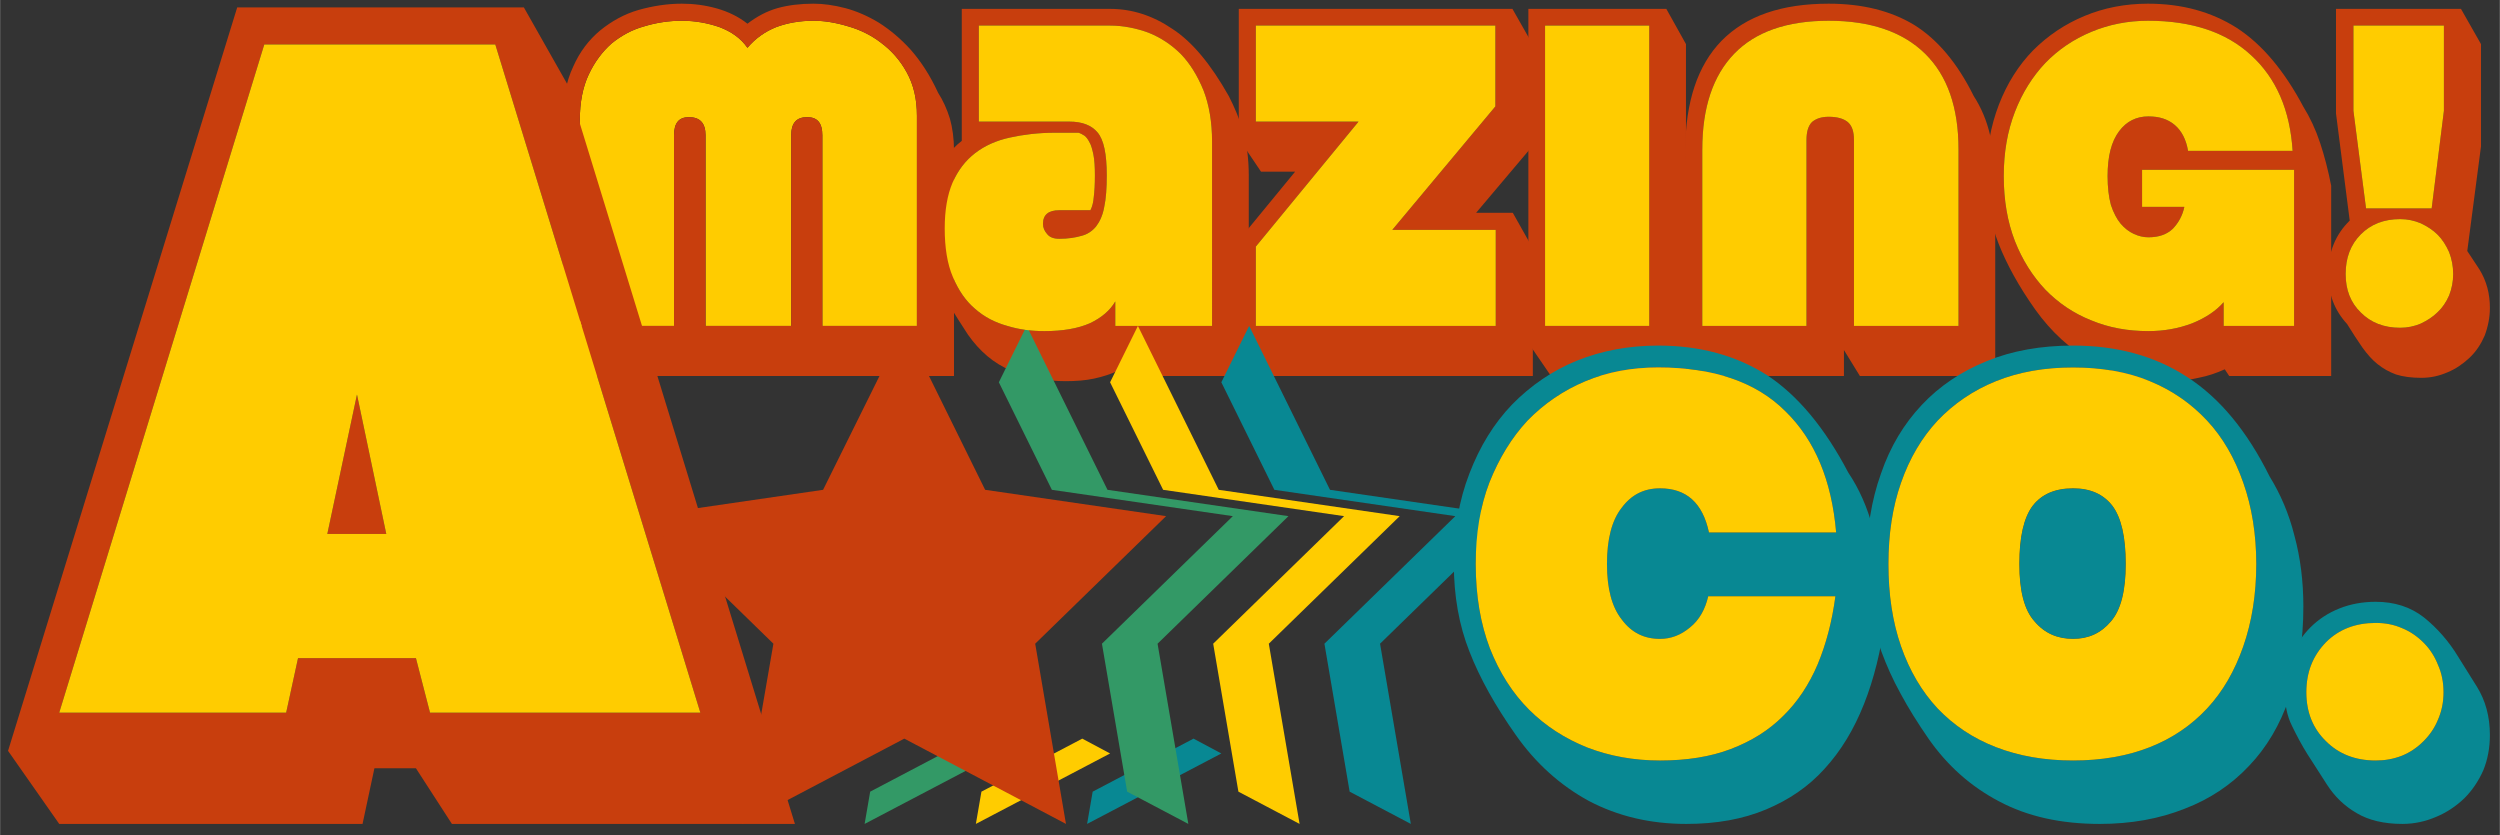 <?xml version="1.0" encoding="UTF-8" standalone="no"?>
<svg
   xmlns:dc="http://purl.org/dc/elements/1.1/"
   xmlns:cc="http://creativecommons.org/ns#"
   xmlns:rdf="http://www.w3.org/1999/02/22-rdf-syntax-ns#"
   xmlns:svg="http://www.w3.org/2000/svg"
   xmlns="http://www.w3.org/2000/svg"
   xmlns:sodipodi="http://sodipodi.sourceforge.net/DTD/sodipodi-0.dtd"
   xmlns:inkscape="http://www.inkscape.org/namespaces/inkscape"
   inkscape:version="1.0beta1 (32d4812, 2019-09-19)"
   sodipodi:docname="Amazing_Co.svg"
   id="svg78"
   viewBox="0 0 6741.294 2252.326"
   style="clip-rule:evenodd;fill-rule:evenodd;image-rendering:optimizeQuality;shape-rendering:geometricPrecision;text-rendering:geometricPrecision"
   version="1.1"
   height="2.252in"
   width="6.741in"
   xml:space="preserve"><rect x="0" y="0" width="6741.294" height="2252.326" fill="#333333" stroke="none"/>
<sodipodi:namedview
   inkscape:current-layer="svg78"
   inkscape:window-maximized="0"
   inkscape:window-y="23"
   inkscape:window-x="0"
   inkscape:cy="227.61224"
   inkscape:cx="-307.8817"
   inkscape:zoom="0.57366783"
   fit-margin-bottom="0"
   fit-margin-right="0"
   fit-margin-left="0"
   fit-margin-top="0"
   showgrid="false"
   id="namedview80"
   inkscape:window-height="855"
   inkscape:window-width="1440"
   inkscape:pageshadow="2"
   inkscape:pageopacity="0"
   guidetolerance="10"
   gridtolerance="10"
   objecttolerance="10"
   borderopacity="1"
   inkscape:document-rotation="0"
   bordercolor="#666666"
   pagecolor="#ffffff" />

 <defs
   id="defs12">
  <style
   id="style10"
   type="text/css">
   <![CDATA[
    .fil0 {fill:#FEFEFE}
    .fil4 {fill:black}
    .fil3 {fill:#088893}
    .fil6 {fill:#339966}
    .fil2 {fill:#C83E0D}
    .fil5 {fill:#FFCC00}
    .fil1 {fill:#FFCC00}
   ]]>
  </style>

 <clipPath
   id="clipPath94"
   clipPathUnits="userSpaceOnUse">
  <rect
     y="-224.373"
     x="-310.67"
     height="2847.806"
     width="7490.592"
     id="rect96"
     style="fill:none;stroke-width:10.417" />
</clipPath>
<clipPath
   id="clipPath98"
   clipPathUnits="userSpaceOnUse">
  <rect
     y="1010.368"
     x="188.477"
     height="2847.806"
     width="7490.592"
     id="rect100"
     style="fill:none;stroke-width:10.417" />
</clipPath>
<clipPath
   id="clipPath104"
   clipPathUnits="userSpaceOnUse">
  <rect
     y="7.337"
     x="168.491"
     height="2252.326"
     width="6741.294"
     id="rect106"
     style="fill:none;stroke-width:10.417" />
</clipPath>
<clipPath
   id="clipPath108"
   clipPathUnits="userSpaceOnUse">
  <rect
     y="1242.077"
     x="667.637"
     height="2252.326"
     width="6741.294"
     id="rect110"
     style="fill:none;stroke-width:10.417" />
</clipPath>
</defs>

 <g
   clip-path="url(#clipPath108)"
   transform="translate(-667.637,-1242.077)"
   id="Layer_x0020_1">

  <polygon
   id="polygon15"
   points="15004,2352 30226,2352 30226,13186 15004,13186 "
   class="fil0" />

  <path
   inkscape:connector-curvature="0"
   id="path17"
   d="m 2231,1566 v 555 h 254 v -514 c 0,-33 13,-49 40,-49 30,0 45,16 45,49 v 514 h 231 v -514 c 0,-33 14,-49 43,-49 28,0 41,16 41,49 v 514 h 255 v -567 c 0,-45 -9,-83 -27,-116 -18,-33 -41,-59 -69,-80 -27,-21 -58,-36 -90,-45 -33,-10 -64,-15 -93,-15 -37,0 -70,6 -100,17 -30,12 -56,30 -78,56 -18,-26 -44,-44 -76,-56 -32,-11 -66,-17 -101,-17 -34,0 -68,5 -101,15 -33,9 -62,25 -88,46 -25,22 -46,50 -62,84 -16,34 -24,75 -24,123 z"
   class="fil1" />

  <polygon
   id="polygon19"
   points="1550,2682 1630,2306 1709,2682 "
   class="fil2" />

  <path
   inkscape:connector-curvature="0"
   id="path21"
   d="m 827,3464 h 818 l 32,-150 h 112 l 97,150 h 925 L 2200,1474 2080,1262 H 1307 L 689,3267 Z m 612,-300 H 827 l 553,-1802 h 623 l 553,1802 h -729 l -38,-147 h -318 z"
   class="fil2" />

  <path
   inkscape:connector-curvature="0"
   id="path23"
   d="m 3278,2145 c 31,44 69,77 115,96 46,19 95,29 148,29 28,0 54,-2 77,-7 23,-5 45,-12 64,-21 l 8,14 h 345 v -539 c 0,-45 -5,-85 -15,-121 -11,-35 -24,-66 -39,-95 -48,-85 -98,-146 -152,-181 -53,-36 -109,-54 -168,-54 h -400 v 356 c -30,23 -53,55 -69,93 -16,39 -24,87 -24,143 0,26 3,51 7,73 4,23 11,45 20,68 9,22 20,45 34,68 14,24 30,49 49,78 z m 658,-24 h -261 v -66 c -14,24 -37,44 -69,59 -32,14 -73,21 -122,21 -34,0 -68,-4 -100,-14 -33,-9 -62,-24 -87,-46 -25,-21 -45,-50 -60,-86 -15,-35 -22,-79 -22,-131 0,-49 7,-90 21,-123 15,-34 35,-60 61,-80 26,-20 57,-34 94,-42 36,-8 77,-13 121,-13 h 64 c 6,2 11,5 16,8 4,3 9,9 13,17 5,8 8,20 11,34 3,15 4,33 4,56 0,24 -1,43 -3,58 -1,14 -4,26 -9,36 h -84 c -29,0 -44,12 -44,37 0,10 4,19 11,27 7,9 18,13 33,13 23,0 43,-3 60,-8 16,-4 29,-13 39,-25 10,-13 18,-30 22,-52 5,-23 7,-51 7,-86 0,-58 -8,-96 -25,-116 -16,-19 -41,-29 -76,-29 h -244 v -259 h 354 c 35,0 70,7 103,19 33,13 63,33 88,58 25,26 45,59 61,98 15,39 23,85 23,138 z"
   class="fil2" />

  <path
   inkscape:connector-curvature="0"
   id="path25"
   d="m 4008,2167 60,89 h 733 v -344 l -54,-96 h -99 l 152,-180 v -275 l -54,-95 h -738 v 350 l 60,89 h 92 l -152,185 z m 693,-305 v 259 h -647 v -214 l 277,-337 h -277 v -259 h 646 v 218 l -278,333 z"
   class="fil2" />

  <path
   inkscape:connector-curvature="0"
   id="path27"
   d="m 4789,2167 61,89 h 364 v -895 l -53,-95 h -372 z m 326,-46 h -281 v -810 h 281 z"
   class="fil2" />

  <path
   inkscape:connector-curvature="0"
   id="path29"
   d="m 5206,2196 67,60 h 367 v -70 l 43,70 h 365 v -520 c 0,-47 -5,-90 -14,-130 -9,-39 -24,-74 -44,-105 -44,-89 -98,-153 -161,-192 -63,-38 -140,-57 -230,-57 -127,0 -223,33 -289,100 -65,67 -97,165 -98,293 z m 333,-75 h -281 v -476 c 0,-113 29,-199 86,-258 57,-59 142,-89 255,-89 113,0 200,30 260,89 60,59 90,145 90,258 v 476 h -282 v -501 c 0,-23 -5,-39 -17,-49 -11,-9 -28,-14 -51,-14 -20,0 -34,5 -45,14 -10,10 -15,26 -15,49 z"
   class="fil2" />

  <path
   inkscape:connector-curvature="0"
   id="path31"
   d="m 6156,2077 c 43,60 94,107 156,142 61,34 130,51 208,51 25,0 51,-3 76,-9 26,-5 49,-13 71,-23 l 12,18 h 275 v -513 c -8,-41 -18,-80 -30,-116 -12,-36 -27,-68 -45,-97 -52,-98 -112,-169 -180,-213 -68,-43 -147,-65 -239,-65 -61,0 -118,11 -171,33 -53,22 -99,53 -139,93 -39,40 -70,89 -92,146 -22,57 -34,121 -34,193 0,65 11,126 33,182 22,56 55,116 99,178 z m 423,37 c -37,14 -76,21 -118,21 -55,0 -106,-9 -154,-29 -48,-19 -89,-47 -124,-83 -34,-36 -62,-80 -82,-131 -20,-52 -30,-110 -30,-175 0,-64 10,-121 30,-173 20,-52 48,-96 82,-132 35,-36 76,-64 124,-84 48,-20 99,-30 153,-30 118,0 211,31 278,93 68,62 105,148 112,258 h -282 c -5,-30 -17,-54 -36,-70 -19,-16 -42,-23 -71,-23 -32,0 -59,13 -79,40 -21,28 -31,68 -31,121 0,30 3,56 9,78 7,21 16,38 26,50 11,13 23,22 36,28 13,6 26,9 39,9 29,0 50,-8 66,-23 15,-16 26,-35 31,-59 h -114 v -100 h 410 v 421 h -190 v -64 c -20,23 -48,42 -85,57 z"
   class="fil2" />

  <path
   inkscape:connector-curvature="0"
   id="path33"
   d="m 6997,2116 c 14,23 28,44 41,63 13,18 27,34 41,45 15,12 31,21 50,28 19,6 42,9 68,9 25,0 48,-5 71,-15 22,-9 42,-23 59,-39 18,-17 31,-37 41,-60 9,-24 14,-49 14,-75 0,-38 -9,-72 -28,-103 l -33,-50 37,-282 v -276 l -54,-95 h -337 v 282 l 37,289 c -38,37 -58,85 -58,144 0,54 17,98 51,135 z m 198,-1 c -17,7 -35,11 -55,11 -44,0 -79,-14 -106,-41 -28,-27 -41,-62 -41,-104 0,-43 13,-79 41,-107 27,-27 62,-41 106,-41 20,0 38,4 55,11 17,8 33,18 46,31 13,13 23,29 31,47 7,18 11,38 11,59 0,21 -4,40 -11,58 -8,18 -18,33 -31,45 -13,13 -29,23 -46,31 z m 63,-804 v 230 l -33,263 h -177 l -34,-263 v -230 z"
   class="fil2" />

  <path
   inkscape:connector-curvature="0"
   id="path35"
   d="m 4755,3224 c 54,77 120,136 197,178 78,41 165,62 263,62 82,0 153,-13 215,-39 62,-26 115,-62 158,-110 44,-48 79,-106 106,-174 27,-68 46,-145 57,-229 l -42,-64 h 40 c -6,-66 -16,-126 -31,-182 -15,-56 -37,-106 -66,-149 -64,-122 -137,-209 -219,-263 -83,-53 -181,-80 -294,-80 -80,0 -153,14 -220,41 -66,27 -124,67 -174,118 -49,51 -87,113 -115,186 -28,72 -42,153 -42,244 0,86 14,165 42,236 28,72 70,147 125,225 z m 721,-51 c -39,39 -86,68 -141,89 -55,21 -119,31 -191,31 -71,0 -136,-12 -196,-35 -60,-24 -113,-58 -157,-102 -45,-45 -80,-100 -106,-166 -25,-66 -38,-141 -38,-227 0,-82 12,-155 37,-220 26,-65 60,-121 103,-167 44,-45 96,-81 156,-106 60,-25 125,-37 196,-37 149,0 264,39 343,118 80,78 125,187 137,327 h -343 c -17,-80 -61,-119 -132,-119 -43,0 -77,17 -103,52 -27,34 -40,85 -40,152 0,66 13,116 40,150 26,35 60,52 103,52 29,0 56,-10 81,-31 25,-20 41,-49 49,-84 h 343 c -9,68 -25,129 -48,184 -23,54 -54,101 -93,139 z"
   class="fil3" />

  <path
   inkscape:connector-curvature="0"
   id="path37"
   d="m 6258,2965 c -42,0 -77,-15 -104,-47 -28,-31 -41,-83 -41,-155 0,-73 12,-125 36,-157 24,-31 60,-47 109,-47 47,0 82,16 106,47 24,32 36,84 36,157 0,72 -13,124 -40,155 -27,32 -61,47 -102,47 z"
   class="fil4" />

  <path
   inkscape:connector-curvature="0"
   id="path39"
   d="m 5868,3234 c 51,73 114,129 190,169 77,41 167,61 272,61 85,0 161,-14 229,-41 68,-26 126,-65 173,-115 48,-50 84,-111 109,-184 25,-72 38,-154 38,-246 0,-68 -8,-132 -24,-191 -15,-60 -38,-113 -67,-160 -61,-123 -135,-212 -222,-268 -87,-57 -190,-85 -308,-85 -87,0 -165,14 -233,42 -69,28 -127,67 -175,118 -48,51 -85,112 -110,185 -26,72 -39,153 -39,244 0,42 4,83 10,122 7,39 17,77 30,114 14,38 31,76 52,114 21,39 46,79 75,121 z m 597,23 c -61,24 -130,36 -207,36 -77,0 -146,-12 -208,-36 -62,-24 -114,-59 -157,-104 -43,-46 -76,-102 -99,-168 -23,-66 -34,-140 -34,-222 0,-80 11,-154 34,-219 23,-66 56,-122 99,-168 43,-45 95,-81 157,-106 62,-25 131,-37 208,-37 77,0 146,12 207,37 61,25 112,61 154,106 43,46 75,102 98,168 23,65 35,139 35,219 0,82 -12,156 -35,222 -23,66 -55,122 -98,168 -42,45 -93,80 -154,104 z"
   class="fil3" />

  <path
   inkscape:connector-curvature="0"
   id="path41"
   d="m 6154,2918 c 27,32 62,47 104,47 41,0 75,-15 102,-47 27,-31 40,-83 40,-155 0,-73 -12,-125 -36,-157 -24,-31 -59,-47 -106,-47 -49,0 -85,16 -109,47 -24,32 -36,84 -36,157 0,72 13,124 41,155 z"
   class="fil3" />

  <path
   inkscape:connector-curvature="0"
   id="path43"
   d="m 6848,3199 c 13,27 27,53 42,77 l 52,81 c 21,33 48,59 81,78 32,19 73,29 123,29 33,0 63,-7 91,-19 29,-12 54,-29 76,-50 21,-21 38,-46 51,-75 12,-29 18,-61 18,-96 0,-50 -12,-93 -35,-130 l -50,-80 c -26,-43 -57,-78 -93,-107 -36,-28 -79,-42 -130,-42 -35,0 -68,6 -98,18 -30,12 -56,29 -78,51 -22,22 -39,48 -51,77 -12,30 -18,62 -18,98 0,33 6,64 19,90 z m 297,81 c -23,9 -46,13 -71,13 -54,0 -99,-17 -134,-52 -35,-34 -53,-78 -53,-132 0,-55 18,-99 53,-135 35,-35 80,-52 134,-52 25,0 48,4 71,14 22,9 41,22 58,39 17,17 30,37 39,60 10,22 15,47 15,74 0,27 -5,51 -15,74 -9,22 -22,41 -39,58 -17,17 -36,30 -58,39 z"
   class="fil3" />

  <path
   inkscape:connector-curvature="0"
   id="path45"
   d="m 2485,2121 h -254 v -555 c 0,-48 8,-89 24,-123 16,-34 37,-62 62,-84 26,-21 55,-37 88,-46 33,-10 67,-15 101,-15 35,0 69,6 101,17 32,12 58,30 76,56 22,-26 48,-44 78,-56 30,-11 63,-17 100,-17 29,0 60,5 93,15 32,9 63,24 90,45 28,21 51,47 69,80 18,33 27,71 27,116 v 567 h -255 v -514 c 0,-33 -13,-49 -41,-49 -29,0 -43,16 -43,49 v 514 h -231 v -514 c 0,-33 -15,-49 -45,-49 -27,0 -40,16 -40,49 z m -300,-555 v 601 l 61,89 h 994 v -609 c 0,-31 -4,-60 -11,-85 -8,-26 -19,-50 -32,-70 -21,-46 -46,-84 -73,-115 -28,-31 -57,-55 -87,-74 -30,-18 -60,-31 -90,-39 -31,-8 -59,-12 -86,-12 -36,0 -68,4 -97,12 -28,8 -55,22 -81,42 -24,-19 -51,-32 -82,-41 -32,-9 -63,-13 -95,-13 -39,0 -78,6 -117,17 -38,11 -72,30 -103,55 -30,25 -55,57 -73,98 -19,40 -28,88 -28,144 z"
   class="fil2" />

  <path
   inkscape:connector-curvature="0"
   id="path47"
   d="m 4036,2121 218,442 488,71 -353,344 83,486 -165,-87 -68,-399 353,-344 -488,-71 -143,-290 z m -75,1153 -362,190 15,-87 272,-143 z"
   class="fil3" />

  <path
   inkscape:connector-curvature="0"
   id="path49"
   d="m 3736,2121 218,442 488,71 -353,344 83,486 -165,-87 -68,-399 353,-344 -488,-71 -143,-290 z m -75,1153 -362,190 15,-87 272,-143 z"
   class="fil5" />

  <path
   inkscape:connector-curvature="0"
   id="path51"
   d="m 3436,2121 218,442 488,71 -353,344 83,486 -165,-87 -68,-399 353,-344 -488,-71 -143,-290 z m -75,1153 -362,190 15,-87 272,-143 z"
   class="fil6" />

  <polygon
   id="polygon53"
   points="2669,3464 2753,2978 2400,2634 2887,2563 3106,2121 3324,2563 3812,2634 3459,2978 3542,3464 3106,3234 "
   class="fil2" />

  <path
   inkscape:connector-curvature="0"
   id="path55"
   d="m 7034,1874 c -28,28 -41,64 -41,107 0,42 13,77 41,104 27,27 62,41 106,41 20,0 38,-4 55,-11 17,-8 33,-18 46,-31 13,-12 23,-27 31,-45 7,-18 11,-37 11,-58 0,-21 -4,-41 -11,-59 -8,-18 -18,-34 -31,-47 -13,-13 -29,-23 -46,-31 -17,-7 -35,-11 -55,-11 -44,0 -79,14 -106,41 z"
   class="fil1" />

  <polygon
   id="polygon57"
   points="7048,1804 7225,1804 7258,1541 7258,1311 7014,1311 7014,1541 "
   class="fil1" />

  <path
   inkscape:connector-curvature="0"
   id="path59"
   d="M 2556,3164 2003,1362 H 1380 L 827,3164 h 612 l 32,-147 h 318 l 38,147 z m -1006,-482 80,-376 79,376 z"
   class="fil1" />

  <path
   inkscape:connector-curvature="0"
   id="path61"
   d="m 3215,1858 c 0,52 7,96 22,131 15,36 35,65 60,86 25,22 54,37 87,46 32,10 66,14 100,14 49,0 90,-7 122,-21 32,-15 55,-35 69,-59 v 66 h 261 v -497 c 0,-53 -8,-99 -23,-138 -16,-39 -36,-72 -61,-98 -25,-25 -55,-45 -88,-58 -33,-12 -68,-19 -103,-19 h -354 v 259 h 244 c 35,0 60,10 76,29 17,20 25,58 25,116 0,35 -2,63 -7,86 -4,22 -12,39 -22,52 -10,12 -23,21 -39,25 -17,5 -37,8 -60,8 -15,0 -26,-4 -33,-13 -7,-8 -11,-17 -11,-27 0,-25 15,-37 44,-37 h 84 c 5,-10 8,-22 9,-36 2,-15 3,-34 3,-58 0,-23 -1,-41 -4,-56 -3,-14 -6,-26 -11,-34 -4,-8 -9,-14 -13,-17 -5,-3 -10,-6 -16,-8 h -64 c -44,0 -85,5 -121,13 -37,8 -68,22 -94,42 -26,20 -46,46 -61,80 -14,33 -21,74 -21,123 z"
   class="fil1" />

  <polygon
   id="polygon63"
   points="4700,1529 4700,1311 4054,1311 4054,1570 4331,1570 4054,1907 4054,2121 4701,2121 4701,1862 4422,1862 "
   class="fil1" />

  <polygon
   id="polygon65"
   points="5115,2121 5115,1311 4834,1311 4834,2121 "
   class="fil1" />

  <path
   inkscape:connector-curvature="0"
   id="path67"
   d="m 5258,1645 v 476 h 281 v -501 c 0,-23 5,-39 15,-49 11,-9 25,-14 45,-14 23,0 40,5 51,14 12,10 17,26 17,49 v 501 h 282 v -476 c 0,-113 -30,-199 -90,-258 -60,-59 -147,-89 -260,-89 -113,0 -198,30 -255,89 -57,59 -86,145 -86,258 z"
   class="fil1" />

  <path
   inkscape:connector-curvature="0"
   id="path69"
   d="m 6101,1544 c -20,52 -30,109 -30,173 0,65 10,123 30,175 20,51 48,95 82,131 35,36 76,64 124,83 48,20 99,29 154,29 42,0 81,-7 118,-21 37,-15 65,-34 85,-57 v 64 h 190 v -421 h -410 v 100 h 114 c -5,24 -16,43 -31,59 -16,15 -37,23 -66,23 -13,0 -26,-3 -39,-9 -13,-6 -25,-15 -36,-28 -10,-12 -19,-29 -26,-50 -6,-22 -9,-48 -9,-78 0,-53 10,-93 31,-121 20,-27 47,-40 79,-40 29,0 52,7 71,23 19,16 31,40 36,70 h 282 c -7,-110 -44,-196 -112,-258 -67,-62 -160,-93 -278,-93 -54,0 -105,10 -153,30 -48,20 -89,48 -124,84 -34,36 -62,80 -82,132 z"
   class="fil1" />

  <path
   inkscape:connector-curvature="0"
   id="path71"
   d="m 5617,2850 h -343 c -8,35 -24,64 -49,84 -25,21 -52,31 -81,31 -43,0 -77,-17 -103,-52 -27,-34 -40,-84 -40,-150 0,-67 13,-118 40,-152 26,-35 60,-52 103,-52 71,0 115,39 132,119 h 343 c -12,-140 -57,-249 -137,-327 -79,-79 -194,-118 -343,-118 -71,0 -136,12 -196,37 -60,25 -112,61 -156,106 -43,46 -77,102 -103,167 -25,65 -37,138 -37,220 0,86 13,161 38,227 26,66 61,121 106,166 44,44 97,78 157,102 60,23 125,35 196,35 72,0 136,-10 191,-31 55,-21 102,-50 141,-89 39,-38 70,-85 93,-139 23,-55 39,-116 48,-184 z"
   class="fil1" />

  <path
   inkscape:connector-curvature="0"
   id="path73"
   d="m 5760,2763 c 0,82 11,156 34,222 23,66 56,122 99,168 43,45 95,80 157,104 62,24 131,36 208,36 77,0 146,-12 207,-36 61,-24 112,-59 154,-104 43,-46 75,-102 98,-168 23,-66 35,-140 35,-222 0,-80 -12,-154 -35,-219 -23,-66 -55,-122 -98,-168 -42,-45 -93,-81 -154,-106 -61,-25 -130,-37 -207,-37 -77,0 -146,12 -208,37 -62,25 -114,61 -157,106 -43,46 -76,102 -99,168 -23,65 -34,139 -34,219 z m 498,202 c -42,0 -77,-15 -104,-47 -28,-31 -41,-83 -41,-155 0,-73 12,-125 36,-157 24,-31 60,-47 109,-47 47,0 82,16 106,47 24,32 36,84 36,157 0,72 -13,124 -40,155 -27,32 -61,47 -102,47 z"
   class="fil1" />

  <path
   inkscape:connector-curvature="0"
   id="path75"
   d="m 6887,3109 c 0,54 18,98 53,132 35,35 80,52 134,52 25,0 48,-4 71,-13 22,-9 41,-22 58,-39 17,-17 30,-36 39,-58 10,-23 15,-47 15,-74 0,-27 -5,-52 -15,-74 -9,-23 -22,-43 -39,-60 -17,-17 -36,-30 -58,-39 -23,-10 -46,-14 -71,-14 -54,0 -99,17 -134,52 -35,36 -53,80 -53,135 z"
   class="fil1" />

 </g>

<rect
   transform="translate(-168.491,-7.337)"
   clip-path="url(#clipPath104)"
   y="3.5527137e-15"
   x="0"
   height="2399.061"
   width="7041.847"
   id="rect90"
   style="fill:none;stroke-width:10.417" />
</svg>
